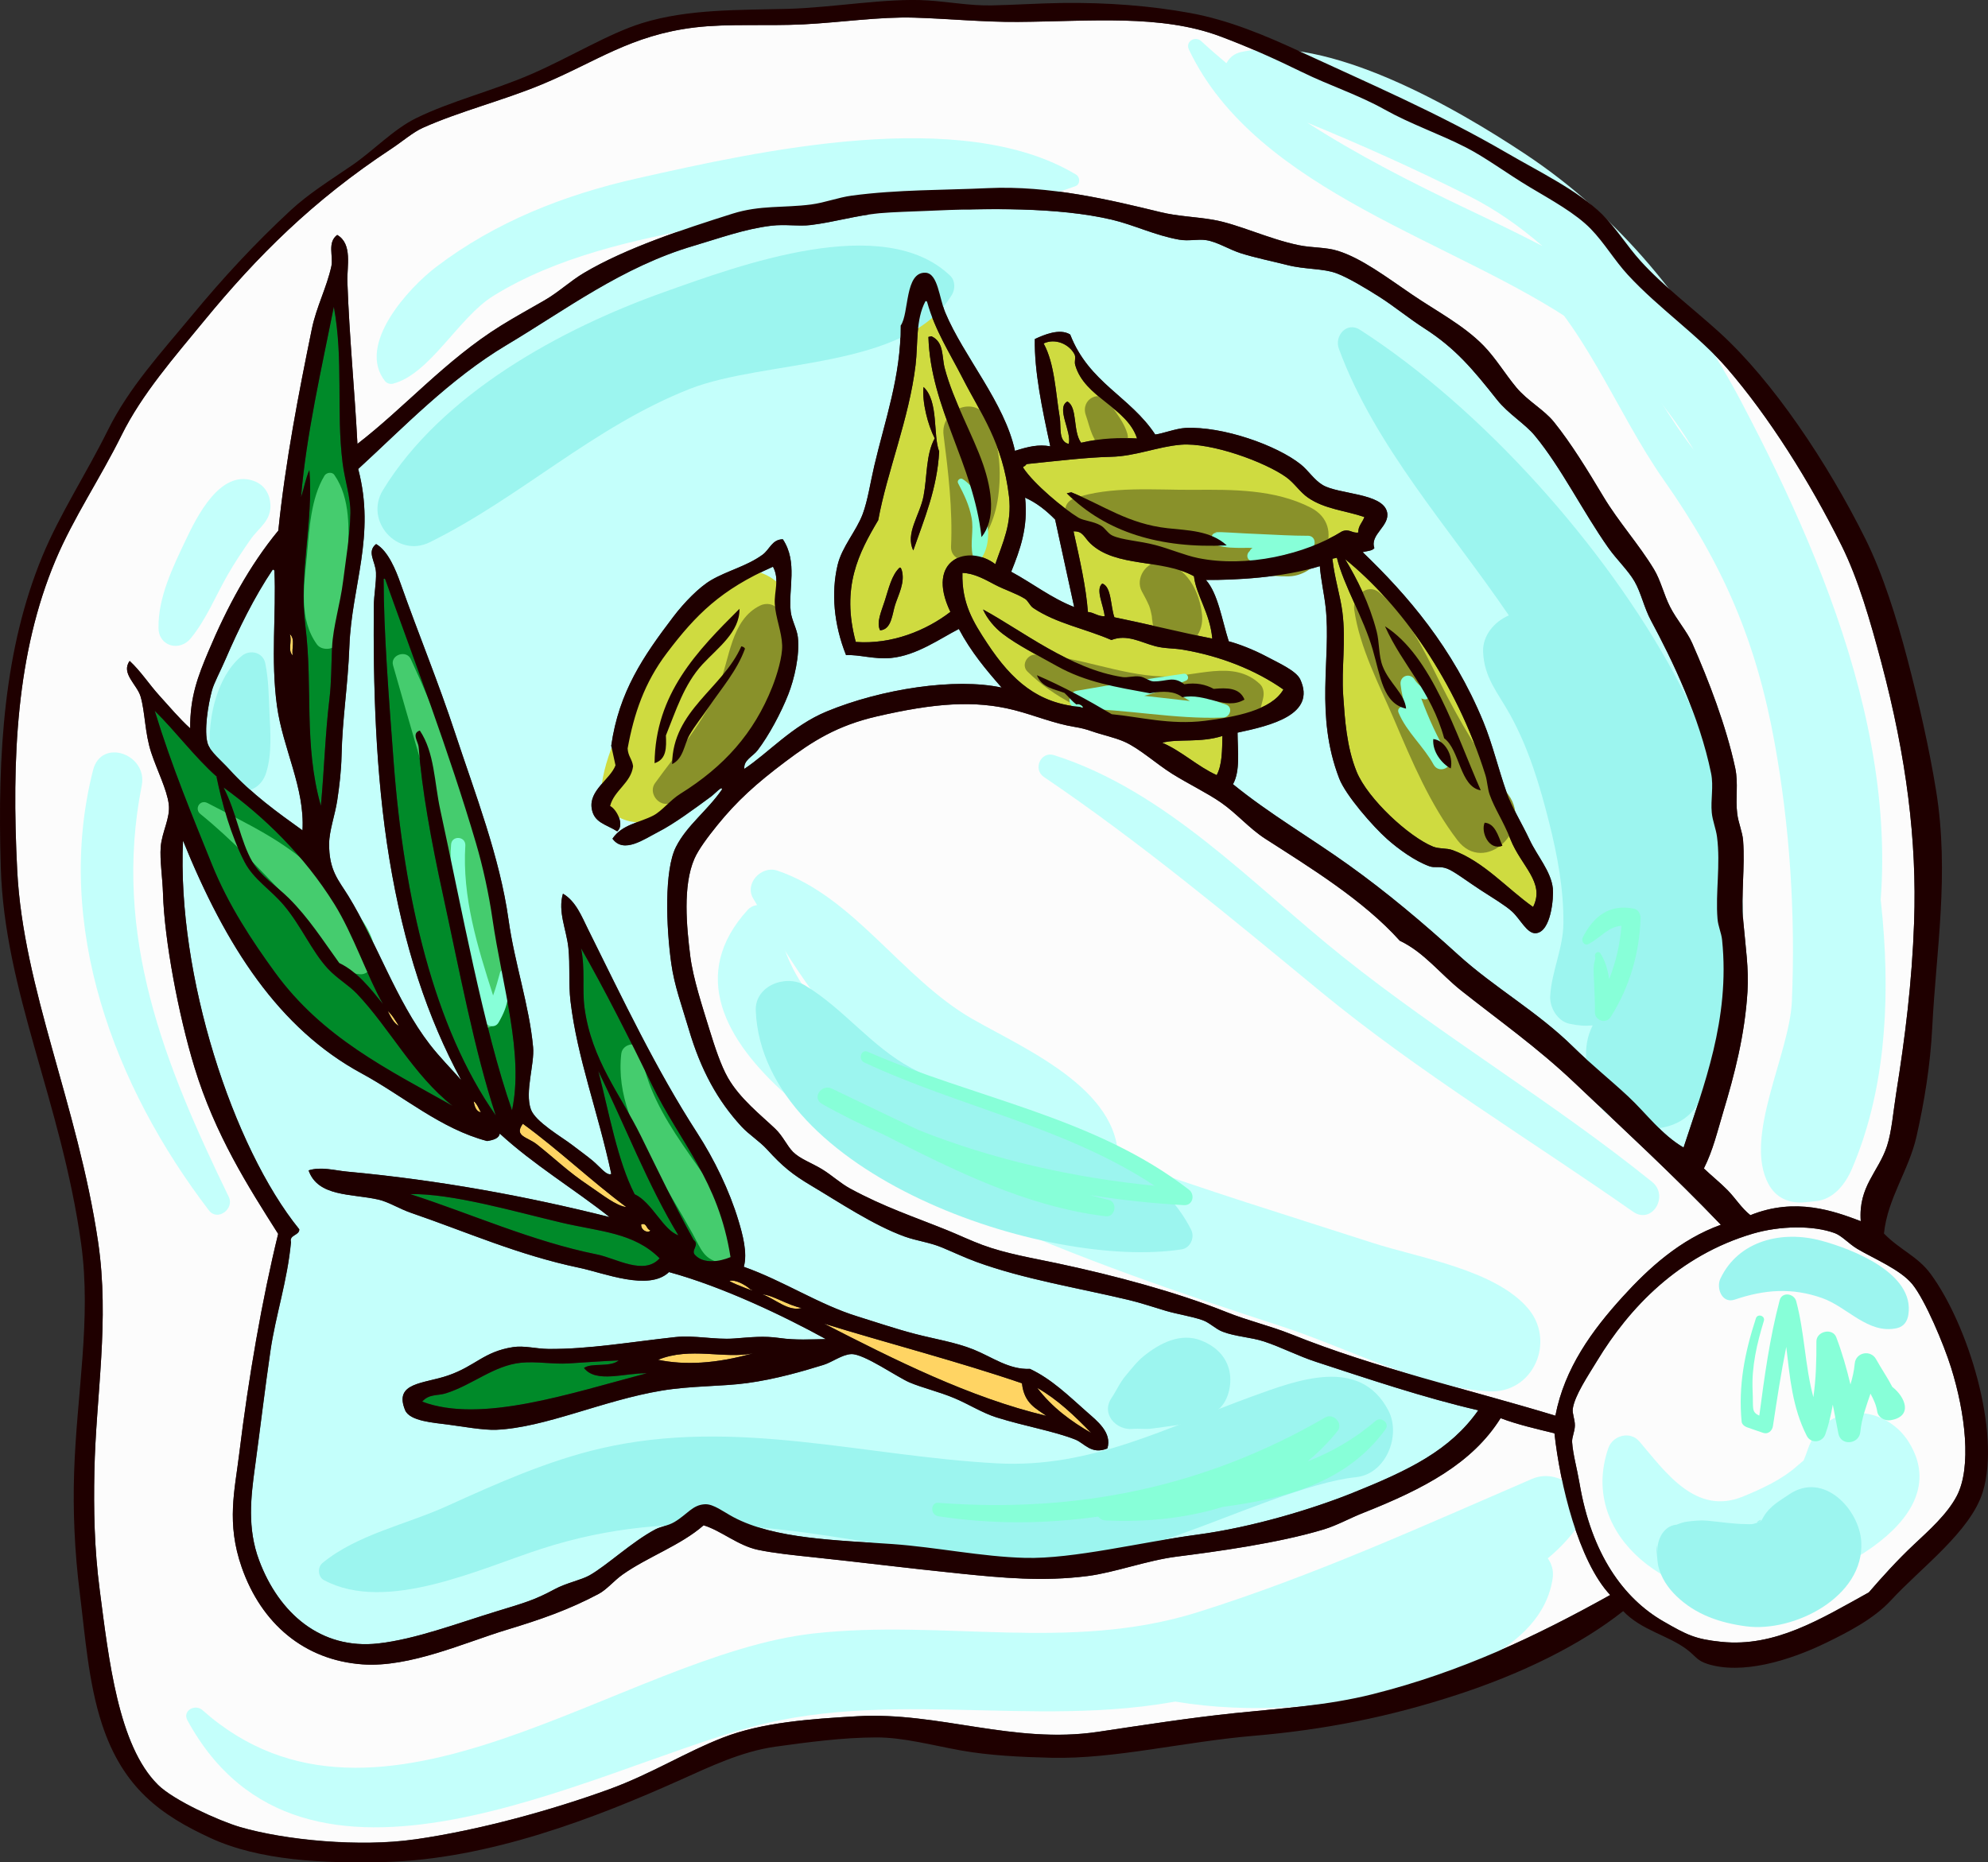 <svg id="_Слой_2" xmlns="http://www.w3.org/2000/svg" width="1080" height="1011.94" viewBox="0 0 1080 1011.94"><rect x="0" y="0" width="1080" height="1011.94" fill="#333333" stroke="none"/><g id="Indian_cuisine04_63930909"><g id="Indian_cuisine04_63930909-2"><path d="M228.08 396.96c8.04 12.04 7.8 27.92 11.1 43.08 11.68 53.65 23.48 118.85 38.98 163.25 6.53-30.51-5.32-67.48-10.65-104.15-1.94-13.39-5.11-28.03-8.92-40.99-14.71-49.98-33.69-99.59-49.17-143-.16-.49-.34-.94-1-.64.01 28.57 2.78 64.22 5.48 100.12 5.54 73.17 21.8 143.61 55.43 191.44-11.62-35.22-19.74-78.8-28.7-119.97-6.47-29.68-11.42-56.96-13.22-80.42-.19-2.47-3.98-7.31.68-8.72z" fill="#008a29"/><path d="M222.82 648.83c32.51 10.47 66.59 25.81 101.59 32.82 10.26 2.07 25.47 11.57 33.94 2.07-14-14.04-32.52-14.5-53.15-19.34-25.41-5.99-59.51-15.97-82.38-15.55z" fill="#008a29"/><path d="M210.6 549.31c1.68 3.23 3.23 6.65 6.06 8.12-1.89-2.92-3.63-6.07-6.06-8.12z" fill="#ffd463"/><path d="M84.07 386.24c9.4 30.76 20.6 57.48 31.04 83.38 8.95 22.21 21.75 41.49 34.23 58.67 25.87 35.57 61.31 52.77 96.53 72.58-21.4-16.92-33.88-41.8-51.89-60.84-4.62-4.87-10.74-8.2-15.87-13.72-8.6-9.25-14.42-23.14-23.79-34.31-7.33-8.72-16.5-14.09-21.46-23.67-7.4-14.27-12.16-31.38-15.28-46.48-11.95-10.64-21.99-24.29-33.51-35.62z" fill="#008a29"/><path d="M180.41 351.51c.51-11.04 4.44-23.36 5.97-35.66 1.5-11.9 3.74-24.98 3.98-36.91.18-8.86-3.06-17.83-4.25-27.43-3.49-27.92.57-55.93-4.75-84.84-6.67 33.56-15.04 69.79-17.82 103.5 1.62-4.86 2.47-10.16 4.52-14.73 2.32 28.21-5.84 55.33-2.17 84.63 4.18 33.55-1.03 64.31 8.41 97.79 1.83-19.55 2.38-39.28 4.62-57.69 1.18-9.72.98-18 1.48-28.66z" fill="#008a29"/><path d="M157.41 344.5c1.45 4.01-1.36 8.97 1.67 11.66-.89-3.66 1.6-8.83-1.67-11.66z" fill="#ffd463"/><path d="M407.52 700.48c-2.67-2.46-8.6-5.58-11.26-4.4 2.67 1.72 16.96 7.05 11.26 4.4z" fill="#ffd463"/><path d="M315.66 515.26c2.33 11.49.51 21.99 1.86 32.23 3.81 28.55 19.57 47.26 30.64 69.75 9.78 19.82 18.98 39.01 28.61 56.44 3.62 2.86-1.94 5.78.97 8.38 4.56 4.79 13.12 3.51 19.1 1-6.5-41.75-27.37-62.15-42.73-93.73-11.63-23.94-25.98-52.38-38.45-74.07z" fill="#008a29"/><path d="M149.09 310.24c-.16-.48-.31-.94-1-.64-9.97 14.84-18.5 32.22-25.51 48.49-2.76 6.44-6.34 13.03-7.43 17.08-2.11 7.74-4.42 22.09-2.31 28.84 1.36 4.38 7.71 9.51 11.58 13.8 12.54 13.82 26.56 23.79 39.92 33.38 1.34-23.08-10.66-44.47-13.83-67.41-3.54-25.63-.36-50.59-1.41-73.55z" fill="#c4fffb"/><path d="M368.52 671.19c-16.36-26.87-28.95-59.58-43.48-89.26 5.95 23.28 10.45 48.85 19.73 66.97 9.44 4.33 15.58 19.65 23.76 22.3z" fill="#008a29"/><path d="M540.7 306.54c4-11.62 9.16-22.1 7.44-36.81-3.39-29.11-15.31-44.88-25.12-64.1-7.08-13.86-15.06-26.12-19.3-41.31-.16-.48-.33-.94-.99-.63-5.38 10.2-3.93 22.78-5.35 34.65-3.47 29.09-15.47 57.96-20.28 84.28-10.6 17.87-20.24 36.36-12.2 66.18 19.56 1.48 38.39-6.28 51.4-16.33-13.86-28.84 9.88-37.04 24.4-25.93zm-54.42 22.15c-1.61 5.02-1.89 13.37-8.15 13.81-2.18-4.19.69-10.3 2.52-16.01 2.2-6.83 3.74-14.04 8.08-18.07.81-.16.86.86 1.18 1.45 1.84 6.6-1.76 13.03-3.63 18.81zm9.88-29.61c-4.53-9.14 3.6-19.19 5.57-29.56 2.05-10.68 1.18-22.39 6.05-31.35-3.73-7.26-6.94-19.75-6.07-27.88 8.34 7.68 5.06 26.19 8.5 35.07-1.13 20.33-8.07 36.49-14.06 53.72zm8.22-116c.55-.12 1.09-.23 1.64-.36 6.97 3.25 5.53 10.97 7.2 17.32 4.78 18.13 15.47 36.62 20.8 52.15 5.07 14.75 6.88 30.1-.81 39.67-4.48-40.14-27.67-69.94-28.84-108.78z" fill="#cfdb40"/><path d="M121.47 427.89c7.22 14.22 9.07 28.99 15.66 40.39 4.71 8.13 12.85 12.85 19.77 19.74 10.84 10.79 18.36 22.7 27.41 35.24 9.7 4.65 16.68 13.56 23.75 22.3-8.5-14.87-16.15-37.84-26.43-54.34-16.52-26.52-38.26-47.52-60.16-63.33z" fill="#008a29"/><path d="M996.82 670.06c-11.79-4.4-30.04-4.03-44.59.27-40.3 11.91-67.1 40.25-84.57 69.07-4.97 8.21-12.17 18.8-13.22 26.07-.38 2.64 1.22 5.8 1.14 9.19-.08 3.34-1.66 6.23-1.5 8.92.4 6.42 2.66 14.39 4.01 22.3 6.5 38.52 23.87 62.61 45.56 75.11 12.69 7.31 17.26 9.7 31.62 11.14 28.98 2.92 53.44-12.14 80-26.88 7.34-8.5 15.62-17.65 24.43-25.93 8.22-7.72 18.26-16.63 23.41-26.57 8.03-15.5 4.67-44.77-3.17-69.7-4-12.76-14.07-36.67-21-45.23-6.49-8-21.03-13.94-29.95-19.25-4.45-2.64-8.33-7.08-12.16-8.51z" fill="#fcfcfc"/><path d="M138.45 797.71c-2.12 15.74-4.19 32.7 2.34 50.15 10.71 28.65 33.47 48.67 64.78 45.15 20.16-2.27 42.51-10.78 64.06-17.39 14.98-4.59 20.66-6.08 31.71-12.07 6.44-3.47 14.3-4.92 18.97-7.55 9.54-5.41 23.04-18.24 35.78-24.98 2.92-1.53 6.82-1.9 10.31-3.96 7.11-4.2 9.88-9.44 16.78-9.67 4.55-.13 9.92 4.13 15.26 6.99 22.4 11.94 56.1 12.49 86.48 14.65 24.02 1.71 48.24 6.89 72.05 7.51 26.08.67 63.39-8.61 93.44-12.63 30.47-4.07 63.3-14.21 84.34-22.66 30.95-12.44 53.08-23.21 68.36-44.93-29.39-6.76-60.45-17.27-88.16-26.32-9.73-3.17-18.7-7.91-28.15-11.04-7.27-2.4-15.53-2.62-22.65-5.37-3.82-1.47-6.94-4.86-10.8-6.24-6.1-2.13-13.5-3.17-19.99-5.08-6.83-2.01-13.43-4.3-20.18-5.9-27.89-6.64-56.81-11.25-82.63-20.65-6.49-2.37-12.65-5.32-18.9-7.91-6.74-2.79-13.48-3.5-20.18-5.9-16.87-6.09-35.79-18.78-50.67-27.62-10.37-6.17-15.73-10.55-24.01-19.66-4.19-4.58-9.91-8.13-13.89-12.44-12.92-14-22.11-30.55-28.71-53-3.82-12.97-7.76-23.33-9.5-35.71-2.77-19.84-3.88-50.5 2.54-63.24 5.97-11.8 16.89-19.5 24.99-31.2.37-2.49-3.76 2.23-6.03 3.88-9.26 6.81-20.03 14.77-28.47 19.08-7.7 3.93-18.9 12.14-24.96 3.72 5.35-7.83 14.36-8.51 22.17-12.54 4.72-2.44 9.23-8.43 14.62-11.77 23.84-14.84 40.07-32.95 50.03-58.12 2.64-6.7 5.58-16.54 5.37-22.64-.22-7.28-3.49-14.76-3.99-22.3-.46-6.92 2.73-13.42-1.01-20.4-28.25 12.47-41.8 26-57.62 46.9-12.26 16.18-17.9 33.09-21.33 51.87.26 4.35 2.45 5.7 2.97 9.66-1.13 9.14-10.35 13.1-12.48 21.6 3.38 1.61 8.03 10.15 3.86 13.76-6.33-3.98-12.63-4.64-13.87-12.43-1.57-9.91 10.13-15.86 12.93-23.43-.77-3.56-1.55-7.13-2.32-10.66 4.17-29.33 17.51-48.71 33.7-70.03 6-7.9 13.98-16.08 20.57-19.94 8.89-5.19 19.33-7.56 27.9-13.79 3.94-2.86 5.14-8.35 11.05-8.42 8.27 12.45 2.84 26.96 4.29 39.41.54 4.58 3.36 9.3 3.87 13.78 1.09 9.84-1.95 22.86-5.24 31.18-3.95 10.04-10.59 22.38-16.61 30.25-2.62 3.44-7.76 5.33-7.22 10.14 13.1-8.67 26.03-23.45 44.73-31.19 29.68-12.28 69.86-18.44 95.07-12.97-8.41-9.59-16.67-19.41-23.26-31.87-10.22 5.22-22.88 14.42-36.91 15.77-8.99.86-17.42-1.95-24.38-1.56-6.67-16.68-8.11-33.94-4.62-48.8 2.37-10.08 10.18-18.5 13.68-27.88 2.74-7.35 4.14-17.06 6.3-26.26 5.72-24.46 14.45-48.57 14.33-76.11 4.68-6.45 2.07-29.25 13.5-28.7 6.76.34 7.35 13.56 10.74 21.69 9.91 23.71 32.27 48.98 37.83 75.07 7.41-2.35 12.79-3.61 19.19-2.46-4.45-20.5-8.73-40.88-8.39-58.28 4.76-2.22 13.48-6.04 19.21-2.46 10.17 26.25 32.51 33.57 46.2 54.34 4.05-.5 11.39-3.32 16.37-3.57 20.27-1.01 49.66 9.38 62.72 19.82 4.08 3.27 7.22 8.4 11.87 11.18 8.7 5.16 32.62 4.3 34.98 14.7 1.72 7.56-9.53 12.17-6.9 19.53-.93 1.53-4.03 1.63-6.37 2.24 24.15 23.18 48.9 51.7 65.58 92.2 4.97 12.1 8.08 25.44 12.67 38.45 2.78 7.91 8.12 16.45 12.45 25.63 4.2 8.95 11.63 17.13 12.63 26.44.5 4.74-.87 23.8-9.31 24.34-4.72.3-8.33-7.65-12.86-11.79-3.6-3.29-10.57-7.46-17.16-11.72-6.77-4.4-14.3-10.15-17.97-11.54-4.17-1.63-6.69-.24-9.73-1.32-7.96-2.87-16.95-9.41-22.96-14.76-7.62-6.74-22.54-23.78-26.07-32.97-13.36-34.83-4.29-65.15-7.34-92.84-.82-7.57-2.57-14.74-3.18-22.51-19.91 6.26-46.14 7.64-61.9 7.49 6.56 7.33 8.68 21.61 12.41 33.35 5.23 1.39 13.16 4.35 20.71 8.37 6.34 3.38 15.97 7.62 18.15 12.37 8.75 19.08-15.86 25.02-34.08 28.89.07 9.92 1.56 20.75-2.47 28.02 19.87 16.2 42.05 29.01 62.78 43.87 20.84 14.92 40.24 31.26 59.57 48.84 19.7 17.9 42.98 30.82 62.41 49.95 9.57 9.43 20.18 17.9 29.91 26.98 9.97 9.29 17.99 20.68 30.11 27.79 10.85-33.27 25.37-69.65 20.95-112.75-.39-3.86-2.18-7.49-2.49-11.48-1.17-14.28 1.71-29.31-.27-44.59-.55-4.28-2.44-8.76-2.85-13.11-.68-7.01 1.09-14.26-.37-21.38-6.3-30.94-21.23-61.82-32.68-83.07-3.75-6.95-5.39-15.13-8.92-21.23-3.53-6.11-9.84-12-14.3-18.36-13.88-19.71-25.59-43.61-39.87-60.85-5.43-6.58-14.4-11.78-20.58-19.56-13.08-16.52-22.57-27.9-39.32-38.67-8.45-5.41-16.52-12.06-24.31-17.03-7.27-4.62-17.01-10.52-23.42-12.92-7.33-2.77-17.08-2.04-26.76-4.5-8.44-2.14-17.82-4.02-25.45-6.47-6.37-2.05-12.86-6.22-18.72-7.08-4.54-.69-9.51.65-14.65-.26-13.14-2.32-24.66-8.07-36.71-10.89-29.33-6.87-67.95-6.21-100.64-4.71-8.35.38-17.18.54-25.49 1.25-11.98 1.05-24.33 4.78-37.26 6.39-6.53.81-13.92-.53-21.38.37-14.61 1.75-28.43 6.85-42.27 10.92-38.8 11.41-69.59 34.8-101.62 53.9-30.95 18.47-55.88 44.66-80.64 67.37 9.57 36.34-3.53 63.35-4.79 96.34-.82 21.83-3.81 39.07-4.25 59.34-.19 8.5-1.17 16.62-2.37 24.54-1.19 7.79-4.32 16.34-4.38 23.28-.14 14.76 5.24 20.02 10.51 28.62 15.15 24.7 25.98 57.01 44.17 80.55 5.46 7.05 11.6 13.19 17.12 19.44-18.31-33.79-31.28-72.92-39.08-120.3-7.63-46.37-8.8-96.12-8.43-137.26.04-6.16 1.38-12.55 1.18-18.29-.23-5.96-5.22-11.25.06-15.46 6.51 3.66 10.8 14.37 13.19 21.16 10.07 28.44 20.55 53.61 29.86 81.94 10.64 32.28 24.18 67.06 28.89 101.05 3.23 23.49 11.3 46.64 13.34 69.22.85 9.29-4.6 24.23-1.22 33.76 2.38 6.76 16.64 14.95 22.22 19.21 3.97 3.04 8.04 5.97 11.32 8.69 3.92 3.24 7.69 8.45 10.17 7.22-7.45-34.66-18.47-62.76-22.17-93.92-1.11-9.39-.15-19.39-1.14-28.95-1.06-10-5.85-19.58-2.96-29.4 7.01 4.04 10.24 12.47 13.65 19.35 19.25 38.72 36.85 75.95 59.33 110.74 9.17 14.2 17.46 31.19 22.36 47.5 2.2 7.31 5.07 17.64 2.9 25.14 21.54 7.62 40.82 20.49 61.69 26.94 10.15 3.13 20.29 6.63 31.26 9.5 10.36 2.73 22 4.52 31.9 8.52 10.15 4.09 19.15 11.01 30.63 10.51 11.82 5.58 20.92 14.57 30.85 23.34 5.55 4.9 13.86 11.21 11.19 19.89-8.68 3.57-12.51-2.89-17.36-4.81-11.54-4.6-27.37-7.2-42.99-12.11-7.55-2.38-15.27-7.3-22.9-10.47-8.38-3.49-17.3-5.57-24.17-8.47-6.73-2.85-24.86-15.68-31.7-15.41-4.87.17-10.43 4.41-15.04 5.84-11.17 3.46-26.12 7.83-41.63 9.92-13.94 1.88-30.18 1.4-46.35 4.08-32.07 5.33-63.12 20.1-89.83 21.28-6.95.3-18.56-1.82-26.37-2.84-7.4-.99-20.7-1.79-23.17-7.85-6.21-15.16 10.07-14.21 23.38-18.82 14.95-5.18 19.33-12.95 35.27-15.4 6.05-.94 12.42.91 19.11.99 21.64.24 45.3-3.86 69.01-6.44 10.47-1.13 21.33 1.54 31.93.77 9.43-.68 15.85-1.54 24.86-.25 8.48 1.22 17.05.71 25.02.57-22.72-12.52-56.24-28.53-85.21-36.42-10.92 10.54-35.37.48-48.59-2.29-33.28-6.97-61-19.39-91.51-29.88-6.6-2.27-12.29-6.01-17.9-7.25-14.54-3.26-32.75-1.39-37.8-15.83 6.69-2.16 14.09.01 20.75.65 50.46 4.65 97.56 13.38 142.77 24.72-19.64-15.54-41.06-28.29-59.68-45.39-.37 2.57-3.33 3.5-6.85 4.07-25.28-6.64-45.51-24.46-68.09-36.7-45.1-24.4-73.84-69.1-97.12-126.54-3.4 73.04 27.04 166.7 63.17 211.21.18 3.4-5.65 2.96-4.5 6.98-2 21.34-8.34 39.64-11.17 59.11-3.09 21.32-5.49 41.67-8.47 63.67zM404.72 352.47c-4.27 11.88-12.78 21.58-19.7 31.76-3.41 5.03-7.41 9.91-10.44 15.16-2.97 5.19-3.23 12.76-9.44 15.8.23-29.24 27.5-41.1 37.59-64.01.81.23 1.62.41 1.99 1.29zm-3-21.67c.24 12.61-11.82 21.23-20.06 30.13-10.05 10.84-14.52 25.37-19.91 38.69.28 6.52.42 12.96-6.16 15.07.38-37.59 23.03-60.88 46.13-83.89z" fill="#c4fffb"/><path d="M353.32 668.49c-2.17-.29-1.89-4.38-4.99-3.21-.29 3.45 4.19 5.1 4.99 3.21z" fill="#ffd463"/><path d="M583.55 329.85c-3.45-15.84-6.9-31.7-10.35-47.54-4.83-4.92-10.11-9.14-16.32-11.9 1.75 16.15-2.74 28.34-7.55 40.27 11.53 6.22 21.83 14.35 34.22 19.18z" fill="#c4fffb"/><path d="M881.55 704.6c14.05-15.46 31.14-31.12 53.32-39.09-25.66-26.82-52.98-51.97-79.48-77.14-20.4-19.34-40.69-33.56-61.59-50.12-11.35-9-20.1-20.79-33.37-27.09-19.77-22.01-48.46-39.58-73.02-55.37-8.72-5.61-15.68-13.87-24.03-19.65-7.6-5.29-17.81-10.18-26.61-15.68-8.76-5.5-17.95-13.95-26.13-17.5-5.48-2.36-11.95-3.65-17.54-5.62-3.13-1.11-5.96-1.81-9.08-2.31-11.33-1.82-21.9-6.33-32.91-9.15-21.73-5.56-43.6-3.8-74.83 3.41-21.53 4.99-34.84 13.42-49.61 24.55-15.91 11.97-26.36 21.39-37.1 34.68-5.06 6.27-10.15 13.05-12.36 18.15-6.38 14.66-4.23 36.87-2.23 52.86 1.53 12.09 6.51 27.18 10.39 39.82 2.93 9.55 6.31 19.69 9.99 26.15 6.6 11.58 17.99 20.39 25.82 27.88 4.13 3.92 6.31 9.19 9.59 12.51 3.79 3.82 9.92 5.88 15.79 9.43 5.25 3.18 9.91 7.59 15.16 10.45 18.65 10.15 34.64 15.34 53.05 22.79 6.16 2.5 12.36 5.48 18.9 7.91 12.91 4.78 26.86 7.04 40.82 10.01 31.48 6.7 64.96 15.71 91.62 26.41 11.96 4.82 23.96 7.52 35.26 12.08 45.91 18.5 95.77 29.77 143.6 44.29 4.96-25.82 19.96-46.38 36.58-64.64z" fill="#fcfcfc"/><path d="M225.33 999.46c35.81-5.13 75.29-16.23 105.67-27.28 22.96-8.37 41.49-20.19 61.74-28.04 21.31-8.28 47.34-10.15 73.04-11.62 44.11-2.52 84.71 15.3 130.65 8.49 25.23-3.77 49.86-7.62 74.21-10.16 25.58-2.66 50-4.05 75.03-10.32 48.16-12.1 88.87-31.48 129.1-53.89-17.24-18.33-27.34-60.56-30.29-87.86-9.96-2.43-20.02-4.71-29.26-8.22-15.39 24.56-41.59 38.38-74.66 51.47-7.06 2.77-14.11 6.74-21.24 8.92-24.96 7.59-59.38 12.22-80.07 14.84-16.09 2.05-33.68 8.65-48.36 10.54-24.29 3.14-46.64.97-68.98-1.3-29.28-2.98-54.36-6.2-80.96-8.99-9.76-1.02-20.62-2.14-29.2-3.95-10.84-2.28-20.13-10.51-29.51-13.32-12.29 10.83-30.41 17.15-43.98 26.75-4.8 3.39-8.53 8.14-13.15 10.59-16.21 8.57-31.06 13.75-49.87 19.45-22.54 6.82-52.63 20.63-78.34 18.77-31.6-2.29-54.88-22.13-65.57-52.7-8.45-24.14-3.77-41.95-1.39-61.54 5.09-41.74 12.48-84.17 21.18-119.67-16.28-25.68-34.31-53.9-45.48-90.56-8.72-28.57-16.33-69.3-17.07-94.17-.27-8.79-1.81-18.49-1.25-25.5.66-8.32 5.32-15.69 4.37-23.26-1.01-7.98-6.32-18.3-9.52-27.99-3.51-10.62-3.3-22.04-5.79-30.51-1.93-6.52-10.83-12.62-5.93-19.31 6.08 5.6 10.55 12.68 16.12 18.81 5.57 6.14 10.81 12.4 16.76 17.82-.16-17.24 4.33-28.55 9.82-41.64 10.13-24.09 22.32-46.76 38.05-65.82 3.91-37.88 11.07-74.63 18.22-109.57 2.45-11.97 8.05-22.39 10.61-34.08 1.18-5.38-2.37-12.86 3.16-17.01 8.47 4.87 5.25 17.19 5.53 25.41 1.03 29.78 4.02 59.89 5.46 88.13 25.61-19.73 48-45.59 77.9-64.2 7.47-4.65 15.64-9.14 23.63-13.74 7.75-4.44 14.02-10.5 21.63-15.01 22.84-13.53 53.86-23.7 80.59-32.15 15.04-4.76 27.96-3.08 42.7-5 7.59-1 14.76-3.83 22.13-4.82 24.92-3.33 50.33-2.93 73.81-4.06 33.59-1.59 67.21 6.57 93.87 13.05 9.47 2.3 18.15 2.42 28.39 4.12 13.68 2.3 30.23 10.46 46.8 13.86 7.34 1.5 14.67.99 21.28 3.1 12.77 4.05 25.76 13.85 40.38 23.83 12.94 8.82 27.8 16.51 38.67 27.64 6.57 6.74 11.59 15.24 17.82 22.74 6.13 7.34 14.97 12 20.41 18.73 9.36 11.63 18.21 26.09 26.85 40.52 8.14 13.64 19.38 26.07 27.5 39.53 3.71 6.14 5.33 13.72 8.74 20.41 3.59 7.06 9.21 13.34 12.03 19.73 8.91 20.22 18.4 44.77 23.38 67.9 1.79 8.44.03 16.36 1.07 24.67.63 5.24 2.83 9.84 3.21 14.76 1.08 14.61-1.22 29.18.09 43.76 1.26 14.2 3.04 25.76 2.29 38.15-1.47 23.87-7.11 45.28-13.2 65.54-3.06 10.15-5.53 20.8-10.5 30.64 4.12 3.95 8.84 7.69 12.87 11.79 4.41 4.52 7.53 9.76 12.4 13.6 24.59-9.92 45.51-2.2 59.96 3.26-1.38-19.01 9.64-26.67 14.28-40.89 2.54-7.76 3.37-18.6 4.95-28.56 4.81-30.05 8.62-60.19 9.76-93.13 1.53-43.89-4.02-89.12-17.87-141.24-5.94-22.35-12.48-45.04-21.48-63.17-17.47-35.13-39.59-70.17-62.19-96.35-15.61-18.06-36.94-32.39-54.02-50.92-7.15-7.76-12.72-17.32-20.01-24.83-8.25-8.55-21.56-15.8-33.3-22.82-12.22-7.3-23.91-16.1-34.76-21.62-14.35-7.32-29.75-12.53-43.97-20.49-14.49-8.11-29.88-13.01-44.77-20.29-15.07-7.39-29.32-13.77-44.6-19.48-32.29-12.09-70.31-8.13-109.9-7.85-18.86.14-37.9-1.78-56.33-2.32-19.01-.56-39.84 2.62-60.17 3.65-20.06 1-40.75-.5-58.88 1.66-34.96 4.15-54.04 18.88-83.41 31.04-21.11 8.75-44.45 14.54-64.44 23.49-5.48 2.45-11.22 7.5-17.26 11.48-42.52 28.03-72.89 58.45-101.59 93.39-16.21 19.75-33.8 39.8-44.86 62.15-11.63 23.52-26.15 44.85-35.87 67.92-21.26 50.41-23.92 107.82-20.84 168.54 3.27 64.5 32.88 127.35 43.91 201.67 6.42 43.26-1.15 83.5-1.98 124.93-.41 20.55-.1 41.55 2.92 64.63 4.87 37.37 10.05 84.36 31.58 105.61 8.68 8.57 33.25 19.62 44.49 22.94 24.56 7.22 65.35 11.06 95.07 6.75z" fill="#fcfcfc"/><path d="M556.58 253.28c-.49.16-.95.34-.63 1.01 5.77 8.7 21.69 21.98 29.91 26.97 2.89 1.75 7.91 1.86 12.08 4.23 2.47 1.4 3.86 4.32 6.34 5.48 5.37 2.51 14.49 2.84 23.46 5.19 7.61 2 15.92 5.56 23.01 7.02 26.38 5.45 58.32-1.95 78.4-14.51 4.03-1.5 5.35 1.2 8.74.67-.14-3.61 2.36-5.51 3.31-8.43-10.35-3.53-21.52-4.23-30.62-10.52-4.4-3.02-7.38-7.93-11.87-11.14-11.56-8.27-40.63-18.93-57.09-17.63-12.53.99-24.82 6.3-38.06 6.57-13.27.29-29.44 2.25-45.52 3.91-.81.18-.83.87-1.45 1.17zM582 267.49c17.83 7.31 30.99 17.17 52.34 19.52 10.68 1.19 23.24 1.21 32.08 9.31-36.14 1.76-65.5-7.06-86.88-28.29.81-.18 1.64-.36 2.46-.55z" fill="#cfdb40"/><path d="M660.98 421.17c3.05-5.8 2.93-13.63 3.1-21.27-12.12 3.86-23.93 1.39-32.69 3.68 10.68 4.59 19.03 12.82 29.59 17.6z" fill="#cfdb40"/><path d="M605.38 335.41c17.87 3.64 35.24 8.03 53.18 11.59-1.22-14-8.75-23.46-9.95-33.89-17.26-9.57-42.32-4.53-56.26-17.81-3.41-3.25-4.01-6.84-9.17-6.58 3.35 15.07 6.82 30.24 7.81 43.8 3.37.25 5.44 2.51 9.1 2.31-.58-6.01-5.18-14.6-1.3-17.76 5.02 1.7 4.44 12.13 6.57 18.34z" fill="#cfdb40"/><path d="M583.69 192.42c-2.95-5.52-10.49-8.8-16.73-5.8 6 10.92 6.5 26.74 8.75 40.17.85 5.06-.87 13.14 4.86 14.4 1.91-6.29-7.1-19.6-.71-23.02 5.66 3.1 2.83 16.03 7.45 22.41 11.34-2.64 21.08-2.81 30.41-2.33-5.49-16.98-28.6-22.18-33.6-39.92-.57-2.07.53-4.16-.42-5.91z" fill="#cfdb40"/><path d="M697.21 374.65c-15.11-10.61-34.3-18.2-54.5-21.61-5.14-.88-10-.57-15.03-1.9-7.95-2.08-15.38-6.74-23.9-3.38-14.71-6.34-29.78-8.94-42.43-17.37-1.93-1.29-2.75-3.92-4.52-5.02-4.73-2.93-11.01-4.87-16.25-7.62-5.49-2.9-11.45-6.3-17.73-6.45-.41 16.5 5.77 26.58 13.5 38.28 13.59 20.61 27.69 32.6 50.44 34.53 3.37 1.6.27-2.29-1.99-1.29-2.41-1.75-4.33-4.25-6.52-6.3-5.68-2.19-12.3-2.81-14.99-9.63 14.2 6.09 27.59 13.41 40.69 21.2 14.62 1.33 31.62 5.96 50.58 3.59 16.33-2.07 36.16-5.68 42.66-17.03zm-54.89 4.22c-4.17-3.37-10.4-3.54-17.64-2.18-18.14-3.37-34.45-5.82-50.46-14.76-9.9-5.53-21.6-11.44-29.59-17.6-4.26-3.29-8.4-8.15-10.59-13.15 21.02 11.36 47.48 32.47 75.84 36.73 2.63.41 6-.79 9.37-.32 2.62.35 5.25 2.65 7.45 2.66 7.46.09 10.5-3.12 16.65 1.53 6.53-1.03 11.65.16 16.01 2.53 7.24-.67 14.05-.66 16.7 5.79-10.38 6.21-21.07-3.89-33.75-1.23z" fill="#cfdb40"/><path d="M729.7 377.88c.89 12.87 1.8 27.83 7.27 41.35 6.07 14.9 28.57 35.52 41.52 40.77 3.38 1.35 7.27.68 10.73 1.94 17.03 6.26 29.36 20.79 43.64 30.87 6.69-13.39-6.47-22.05-12.32-36.83-3.99-10.09-8.5-16.37-11.26-24.17-1.18-3.29-1.28-7.31-2.32-10.66-15.96-50.97-45.92-92.8-76.23-117.36 6.5 10.79 13.15 23.94 17.12 39.2 1.61 6.16 1 13.19 3.29 19.03 3.64 9.3 11.89 14.71 12.73 23-12.57-2.78-13.85-17.34-18.15-32.11-5.08-17.54-15.59-34.3-19.45-49.87-.8.18-1.64.36-2.44.54 1.12 10.38 4.31 20.18 5.42 28.89 2.08 16.25-.6 30.38.45 45.4zm58.44 39.66c-4.64-2.44-10.1-8.97-9.49-15.98 6.44.7 11.03 9.25 9.49 15.98zm18.43 29.47c5.6.44 7.3 6.94 9.61 12.51-7.33 2.86-11.8-7.51-9.61-12.51zm-54.14-106.72c25.53 16.23 38.34 58.14 52.04 89.14-11.44-1.94-11.29-21.93-19.89-28.3-7.15-25.84-22.36-39.1-32.15-60.84z" fill="#cfdb40"/><path d="M319.67 644.05c7.59 5.11 15.05 11.2 20.61 11.85-19.25-14.32-36.86-31.2-56.23-45.29-5 6.83 2.47 7.13 7.61 11.21 10.88 8.65 16.62 14.59 28.02 22.24z" fill="#ffd463"/><path d="M308.97 740.84c-8.71.55-17.57-1.22-25.84-.38-14.94 1.52-26.4 12.09-41.02 16.66-4.39 1.37-9.03.21-12.77 4.49 31.81 12.03 80.1-4.41 122.01-15.4-11.82-.24-27.55 5.58-34.1-2.88 4.2-3.01 14.06-.14 18.86-4.1-9.38.38-18.04 1.04-27.14 1.62z" fill="#008a29"/><path d="M357.48 738.86c14.5 3.02 31.51 2.17 51.62-3.52-15.58 3.23-34.07-3.66-51.62 3.52z" fill="#ffd463"/><path d="M414.15 703.33c6.79 2.26 14.07 9.54 21.36 7.38-7.35-1.38-15.69-7.05-21.36-7.38z" fill="#ffd463"/><path d="M555.19 751.63c-34.68-11.87-74.2-22.09-107.52-32.41 38.01 19.48 79.03 40.16 120.81 50.11-5.64-4.03-12.11-6.73-13.29-17.71z" fill="#ffd463"/><path d="M592.84 778.64c-9.05-9.34-18.34-18.27-29.38-24.52 8.14 10.71 18.39 18.19 29.38 24.52z" fill="#ffd463"/><path d="M261.23 604.39c-1.22-2.12-2.11-4.75-3.89-6.01.48 3.27 1.55 5.61 3.89 6.01z" fill="#ffd463"/><path d="M1036.98 783.61c-13.37-21.5-46.23-22.22-54.99 4.27-.58 1.79-1.45 3.96-2.17 5.72-.91.84-1.95 1.54-3.38 2.83-8.39 7.52-19.28 12.52-29.6 16.75-25.54 10.45-41.96-13.17-56.22-29.94-5-5.91-14.51-3.3-16.88 3.63-16.84 49 36.94 85.57 80.4 79.79 30.96-4.11 110.68-38.32 82.84-83.05z" fill="#c4fffb"/><path d="M830.34 711.22c-17.73-21.25-59.49-27.77-84.49-35.84-45.56-14.7-91.28-28.74-136.32-45.02-61.14-22.09-176.96-53.79-187.14-130.76-.93-7-11.23-10.64-16.12-5.29-64.13 70.27 78.56 143.37 124.7 164.54 53.87 24.72 109.84 43.77 166.13 62.13 33.6 10.94 76.45 33.33 111.89 35.04 24.04 1.16 36.16-27.03 21.36-44.79z" fill="#c4fffb"/><path d="M897.5 642.19c-53.94-43.5-113.82-79.03-168.01-122.31-49.04-39.17-95.64-90.02-156.86-109.56-7.22-2.29-11.69 7.65-5.55 11.83 52.97 35.92 100.95 75.95 150.35 116.63 53.06 43.68 113.44 80.2 169.73 119.61 10.32 7.22 19.78-8.59 10.35-16.19z" fill="#c4fffb"/><path d="M528.15 553.6c-38.18-21.91-64.38-66.63-105.97-80.57-8.49-2.84-17.9 6.97-13 15.19 21.33 35.88 41.93 69.92 74.62 96.46 18.57 15.07 40.34 26.14 60.21 39.33 16.37 10.86 29.82 22.56 50.27 23.19 7 .21 11.79-4.82 12.71-11.46 5.82-42.18-49.11-65.08-78.84-82.14z" fill="#c4fffb"/><path d="M832.38 803.54c-59.82 25.8-119.29 52.93-181.94 72.54-69.43 21.72-138.19 3.65-208.59 11.5-103.61 11.56-235.7 127.22-331.87 41.63-3.93-3.51-11.04.26-8.15 5.57 62.84 115.18 217.06 27.74 306.53 3.55 82.14-22.21 167.75 4.36 251.13-18.55 37.96-10.44 73.82-27.74 111.13-40.18 32.19-10.73 65.17-21.22 85.86-49.3 11.69-15.86-8.31-33.56-24.1-26.76z" fill="#c4fffb"/><path d="M994.58 364c-14.1-46.45-43.54-81.12-73.46-118.4-27.42-34.19-48.64-91.76-95.18-103.33-1.45-.36-2.1 1.34-1.05 2.23 36.14 30.67 52.18 78.14 79.11 116.5 32.36 46.08 50.13 87.73 60.08 142.62 8.38 46.22 11.33 93.5 9.38 140.39-1.2 28.76-26.52 73.84-12.7 99.38 4.28 7.9 11.73 10.75 20.3 9.85 1.87-.21 3.73-.4 5.61-.6 9.56-1.01 15.92-9.4 19.36-17.43 35.13-81.75 13.33-189.57-11.46-271.19z" fill="#c4fffb"/><path d="M817.52 840.59c-11.68 5.91-19.05 16.04-29.97 23.28-17.06 11.27-37.32 17.31-56.85 22.54-35.35 9.49-70.86 15.09-106.95 20.59-7.26 1.13-8.04 12.7-.76 14.44 40.32 9.67 84.75 8.12 125.19-.18 34.25-7.05 89.43-23.51 95.32-63.65 2.01-13.7-14.74-22.69-25.98-17.01z" fill="#c4fffb"/><path d="M946.4 219.14c-28.43-54.08-66.34-101.2-117.5-135.24-38.04-25.29-107.73-65.71-154.54-55.66-4.01.86-6.59 3.24-8.08 6.12-4.6-3.88-9.18-7.82-13.71-12.01-3.29-3.06-8.76.21-6.69 4.57 36.89 77.7 145.49 103.94 211.62 149.83 25.68 17.83 45.81 40.43 61.68 66.09 6.63 12.25 13.35 25.14 19.88 38.49 33.37 78.26 37.87 174.21 38.5 252.69.16 19.71 29.28 26.91 35.08 6.41 30.89-109.07-16.04-225.79-66.25-321.29zm-236.2-152.49c29.62 12.16 58.44 25.11 87.72 39.8 14.45 7.26 27.72 16.57 40 27.23-13.67-7.1-27.49-13.74-40.91-20.13-30.84-14.68-59.58-29.38-86.81-46.9z" fill="#c4fffb"/><path d="M124.3 650.37c-34.96-71.97-63.35-142.28-47.3-223.5 3.37-17.1-21.95-26.1-26.44-8.43-21.53 84.67 11.58 172.07 62.96 239.27 4.63 6.07 13.92-.85 10.78-7.34z" fill="#c4fffb"/><path d="M137.65 261.24c-18.11-6.18-30.7 19.46-36.86 32.42-6.98 14.72-14.93 30.98-14.68 47.59.16 10.05 11.52 12.93 17.5 5.62 8.47-10.35 13.46-22.95 20.08-34.53 3.77-6.6 8.05-12.94 12.39-19.18 4.31-6.19 11.06-10.04 10.84-18.5-.17-6.15-3.23-11.34-9.27-13.41z" fill="#c4fffb"/><path d="M584.68 94.93c-62.11-37.6-172.82-12.82-238.61 2.01-39.31 8.86-76.77 23.51-108.98 47.99-15.19 11.53-43.54 42.41-27.9 62.19.93 1.17 2.79 1.74 4.21 1.38 20.18-5.12 35.66-35.98 54.55-47.69 34.25-21.25 76.33-30.48 115.43-37.76 64.28-11.98 139.69 1.02 200.96-21.94 2.58-.98 2.48-4.88.33-6.18z" fill="#c4fffb"/><path d="M754.22 766.37c-15.43-29.51-49.45-16.51-73.72-7.71-46.97 17.05-87.92 39.21-138.82 36.47-72.91-3.91-142.22-24.94-215.06-8.17-29.03 6.71-56.8 19.14-83.79 31.38-22.26 10.11-48.75 15.4-67.64 30.93-2.8 2.29-2.52 7.53.77 9.29 33.96 18.25 85.02-6.33 118.52-17.1 73.76-23.71 136.17-10.24 210.7 2.15 50.37 8.39 88.06 7.06 135.46-9.73 29.92-10.61 70.7-28.64 96-31.23 16.43-1.68 24.65-22.8 17.59-36.29z" fill="#9cf5ef"/><path d="M909.74 366.57c-37.68-69.6-104.33-144.45-170.91-187.38-7.2-4.65-14.05 3.31-11.47 10.33 19.48 52.92 60.13 97.51 92.33 144.87-7.88 3.38-14.28 10.96-13.98 19.65.51 14.3 8.1 22.4 14.7 34.36 10.05 18.19 16.12 38.39 21.15 58.43 4.54 18.02 7.92 36.15 7.78 54.76-.11 13.71-6.39 26.14-7.18 39.6-.36 6.26 3.95 13.67 10.43 15.08 4.66 1.03 8.87 1.29 12.65.9-2.98 5.83-4.17 12.56-3.36 19.9.38 3.36.76 6.74 1.13 10.1 3.11 27.97 47.35 36.3 60.19 11.12 39.21-76.97 26.48-157.92-13.47-231.71z" fill="#9cf5ef"/><path d="M667.97 745.31c-1.71-8.32-7.55-13.71-15.15-16.82-11.39-4.66-22.87 1.39-31.55 8.44-3.71 3-6.58 6.85-9.66 10.48-3.29 3.89-5.02 8.13-7.8 12.26-5.76 8.6 2.58 17.65 11.52 16.75 3.47-.35 7 .35 10.62-.21 3.99-.63 8.01-1.01 12-1.63 8.86-1.39 15.32-2.64 23.05-8.05 6.25-4.36 8.39-14.2 6.95-21.21z" fill="#9cf5ef"/><path d="M647.1 668.19c-16.74-33.21-56.38-49.95-89.59-61.28-21.53-7.35-42.42-15.81-62.47-26.6-21.87-11.78-36.65-32.21-57.68-44.87-10.33-6.21-27.38.06-26.78 13.79 3.79 88.79 157.6 141.03 231.36 129.62 4.8-.75 7.26-6.51 5.16-10.65z" fill="#9cf5ef"/><g><path d="M971.92 812.03c-5.19 3.52-10.21 6.21-13.62 11.77-.67 1.1-1.01 1.72-1.23 2.19-.28.21-.72.59-1.2 1 .08-.03.09-.02.17-.05-.08.04-.11.04-.18.06-.16.14-.21.16-.38.31.14-.11.17-.16.28-.28-4.39 1.51-4.09 1.14-7.32 1.11-7.01-.06-14.06-1.22-21.03-1.87-3.61-.33-7.16.09-10.75.51-2.05.28-4.02.92-5.93 1.74.05-.03.09-.05.14-.09-7.67.65-11.16 9.24-10.36 15.76-1.46-11.88-.24 4.29.34 6.65 1.58 6.5 5.21 11.92 9.97 16.49 10.51 10.09 23.58 14.46 37.76 16.35 25.83 3.46 64.36-15.96 62.57-45.97-1.04-17.5-20.39-38.5-39.23-25.69z" fill="#9cf5ef"/><path d="M955.79 827.01c3.43-3.22-4.1 1.31.0.0h0z" fill="#9cf5ef"/><path d="M955.87 826.99s-.05.01-.08.02c-.01.01-.03.01-.03.02.04.0.05-.02.1-.03h.01z" fill="#9cf5ef"/></g><path d="M989.39 674.14c-21.2-5.75-44.99-.14-54.79 20.68-2.35 4.98.83 13.7 7.81 11.34 16.27-5.51 31.16-6.61 47.51-.83 13.73 4.84 24.92 19.78 40.58 16.35 3.73-.82 5.67-3.69 6.23-7.26 3.59-22.55-30.34-35.7-47.33-40.29z" fill="#9cf5ef"/><path d="M516.26 149.88c-36.12-34.85-114.61-5.7-155.31 8.76-56.25 19.99-121.08 55.39-152.95 107.71-10.11 16.6 7.72 37.06 25.48 28.29 49.48-24.43 88.69-62.58 141.13-83.28 41.04-16.19 117.81-10.42 142.51-51.17 1.86-3.08 1.9-7.64-.86-10.31z" fill="#9cf5ef"/><path d="M146.4 387.35c-.42-9.19-.45-17.9-2.28-26.93-1.21-5.96-8.16-7.67-12.61-4.15-15.77 12.56-21.1 43.5-15.38 62.09 4.15 13.45 23.7 16.58 28.47 1.51 3.22-10.17 2.3-21.95 1.8-32.52z" fill="#9cf5ef"/><path d="M394.45 312c-19.3 9.13-32.33 39.73-42.99 57.25-10.34 17.02-21.66 36.91-24.54 56.9-2.76 19.22 23.25 26.78 34.74 15.3 38.87-7.44 64.88-54.08 64-94.23 1.75-4.03 3.13-8.15 3.62-12.42 2.12-18.63-19.32-30.15-34.84-22.8z" fill="#cfdb40"/><path d="M420.91 329.43c-2.28-1.6-5.45-1.6-7.9-.42-15.96 7.66-16.58 29.15-22.53 43.81-7.89 19.4-22.58 35.96-34.65 52.74-3.67 5.1 1.64 12.54 7.62 11.08 24.34-5.96 42.91-23.18 54.8-44.95 9.3-17.04 22.91-48.05 2.67-62.26z" fill="#89912a"/><path d="M536.81 227.99c-6.72-13.8-26-5.62-24.21 8.4 2.57 20.1 4.99 40.4 4.06 60.72-.31 6.89 9.03 10.03 12.77 4.09 7.21-11.43 11.73-20.06 13.17-33.99 1.38-13.23.05-27.23-5.79-39.22z" fill="#89912a"/><path d="M684.44 371.67c-14.65-13.78-34.9-3.44-53.39-4.13-23.41-.87-45.22-10.99-68.49-11.83-4.55-.17-7.94 5.69-4.38 9.19 28.52 28 76.87 38.28 115.17 29.83 5.18-1.15 10.29-5.15 11.65-10.5.39-1.54.77-3.06 1.16-4.6.67-2.67.43-5.94-1.72-7.96z" fill="#89912a"/><path d="M653.05 334.41c-1.21-12.85-8.36-27.2-22.39-28.78-8.06-.91-14.16 8.82-10.32 15.76 1.39 2.51 2.82 5.15 3.93 7.81-.65-1.91-.37-1.1.85 2.44-.42-1.2-.41-1.04.05.5.22.87.4 1.74.56 2.61.03.23.34 4.4.24 1.71.27 7.44 5.01 13.97 12.94 14.38 9.55.5 14.94-7.79 14.13-16.44z" fill="#89912a"/><path d="M612.45 235.66c-1.65-5.99-6.16-11.29-9.51-16.56-5.12-8.06-16.13-2.29-13.04 6.52 2.35 6.72 3.39 14.94 10.36 18.44 5.64 2.83 14.21-1.01 12.19-8.39z" fill="#89912a"/><path d="M712.05 275.82c-19.64-10.03-42.25-9.82-64.02-9.67-20.49.13-44.73-2.17-64.29 4.57-5.49 1.9-6.78 7.94-2.15 11.67 14.35 11.51 34.62 14.12 52.2 17.97 21.11 4.61 44.69 13.2 66.28 12.81 18.34-.35 31.61-27.31 11.98-37.35z" fill="#89912a"/><path d="M819.39 431.75c-14.44-19.78-26.4-39.45-37.31-61.39-8.78-17.64-17.32-36-32.91-48.52-6.54-5.23-14.44 2.5-13.49 9.3 2.9 20.78 13.67 41.04 21.84 60.19 9.61 22.51 19.37 45.75 34.29 65.25 14.66 19.14 41.49-5.8 27.59-24.83z" fill="#89912a"/><path d="M262.59 465.6c-9.24-37.1-23.5-72.78-39.41-107.45-2.41-5.28-11.25-2.31-9.66 3.34 8.95 31.86 18.68 63.5 27.05 95.53 8.3 31.78 5.11 69.2 18.59 98.61 2.21 4.85 8.35 3.28 10.19-.79 12.09-26.88.04-61.98-6.76-89.24z" fill="#45cc6e"/><path d="M181.62 258.03c-1.25-1.81-4.32-1.27-5.35.44-7.55 12.54-8.21 29.44-9.58 43.72-1.56 16.13-4.46 34.22 5.49 47.95 2.61 3.62 9.57 3.07 11.55-.94 6.9-13.93 4.43-30.6 5.16-45.84.72-15.18 1.7-32.41-7.27-45.34z" fill="#45cc6e"/><path d="M171.89 473.52c-17.62-16.87-37.85-25.98-59.14-37.17-4.11-2.15-7.38 3.13-3.84 5.99 16.74 13.54 32.17 29.92 47.03 45.53 7.66 8.04 14.4 16.91 20.41 26.22 5.28 8.15 9.12 14.36 19.1 15.29 3.17.29 5.43-1.92 6.62-4.57 7.99-17.86-18.76-40.37-30.19-51.3z" fill="#45cc6e"/><path d="M401.5 669.34c-15.55-32.33-48.18-61.05-53.09-97.56-.86-6.51-10.24-5.1-10.9.83-2.52 22.56 7.21 41.97 17.77 61.23 6.71 12.23 14.11 24.05 20.85 36.25 4.89 8.83 6.03 14.54 16.57 16.31 2.59.43 5.12-1.41 6.53-3.36l1.68-2.31c2.34-3.24 2.26-7.91.59-11.39z" fill="#45cc6e"/><path d="M645.92 646.44c-51.37-39.7-116.32-49.51-174.53-74.95-3.64-1.58-5.36 4.2-1.86 5.83 51.89 24.2 109.7 35.19 157.69 66.96-43.26-4.2-87.29-13.97-128.11-30.22-15.63-7.33-31.26-14.97-47.22-22.57-5.58-2.66-11 5.09-5.34 8.32 10.67 6.08 21.77 11.45 33.07 16.49 38.65 19.64 77.9 39.34 121.1 44.59 5.12.62 6.67-7.73 1.63-8.89-3.47-.78-6.81-1.75-10.23-2.64 17.05 2.71 34.15 4.53 51.09 5.47 4.86.26 6.14-5.73 2.7-8.4z" fill="#87ffd8"/><path d="M747.31 772.06c-11.62 10-24 16.93-36.91 22.02 5.83-4.92 11.33-10.39 16.31-16.6 3.17-3.98-2.39-9.82-6.63-7.35-65.41 37.95-134.91 52.07-209.97 46.48-4.58-.82-5.01 6.56-.37 7.27 29.06 4.43 58.23 4.22 86.85.19.93 1.16 2.27 2 4.08 2.08 21.59 1.05 43.36-1.12 63.59-7.36 34.27-4.52 67.44-13.27 88.44-42.17 2.42-3.34-2.41-7.11-5.38-4.56z" fill="#87ffd8"/><path d="M887.78 493.77c-13.17-2.69-21.99 3.83-27.9 15.57-1.03 2.05.85 4.82 3.21 3.56 6.6-3.5 10.61-9.4 17.75-9.84-.72 10.16-3.04 19.68-6.63 28.92-.85-5.26-2.26-10.28-4.89-14.09-.87-1.27-2.7-.23-2.83 1.01-.04.39.03.79.07 1.2.0.11.09.13.14.24-.06 1.09-.69 2.88-.78 3.61-.38 3.02-.05 6.26.05 9.28.2 5.54.59 11.1.47 16.65-.11 4.59 6.01 6.78 8.56 2.76 10.2-16.08 15.74-34.86 16.25-53.84.05-2.07-1.26-4.57-3.47-5.03z" fill="#87ffd8"/><path d="M274.76 528.55c-.36-1.47-2.64-1.78-3.09-.16-1.19 4.42-2.34 8.5-3.79 12.52-8.49-26.56-16.86-53.41-15.08-81.64.08-4.98-7.38-5.41-7.74-.4-.34 4.69-.34 9.34-.17 13.98-.2 17.49.32 34.65 8.07 50.96.31.67.78 1.02 1.29 1.18 2.73 9.74 5.7 19.41 8.54 29.07 1.02 3.48 6 5.15 8.1 1.5 5.47-9.45 6.54-16.36 3.88-27.01z" fill="#87ffd8"/><path d="M665.82 382.76c-8.91-2.6-16.49-7.7-24.75-11.57 1.08-.5 2.23-.84 3.28-1.37 2.09-1.05.9-4.03-1.3-3.73-19.4 2.79-38.94 5.9-58.25 9.27-5.5.96-4.88 9.73.73 9.75 26.43.15 52.55 5.81 78.97 4.78 3.96-.14 5.53-5.9 1.31-7.12zm-31.46-8.79c4.18 2.08 8.14 4.48 12.05 6.92-8.27-.91-16.54-1.88-24.81-2.81 4.35-1.18 8.6-2.54 12.76-4.11z" fill="#87ffd8"/><path d="M710.44 291.12c-8.58.0-17.17-.53-25.75-.91-5.4-.23-10.82-.49-16.23-.82-1.77-.11-3.53-.15-5.29-.25-.74-.03-4.56.06-2.05.36.02.03.04.05.06.06-.26.02-.55-.03-.79-.02-2.01.24-2.63 2.56-2.01 4.14 2.02 5.18 17.39 3.78 21.47 4.03.2.0.39.02.59.04-.41.28-.85.53-1.15 1.01-.23.36-.39.6-.5.8-2.18 1.86-1.2 5.68 2.09 5.1.0.0 2.62.76 3.95.41 2.66-.74 5.36-1.44 8.04-2.13 5.51-1.42 11.46-3.44 17.16-3.7 5.15-.26 5.77-8.14.43-8.15z" fill="#87ffd8"/><path d="M787.23 411.48c-6.28-10.5-11.01-20.88-15.12-31.96.56.16 1.1.37 1.7.46 3.21.49 4.11-4.75 1.02-5.55-2.46-.65-4.98-3.02-6.34-5.18-2.51-3.95-8.1-2.02-7.61 2.64.47 4.44 1.52 8.8 2.91 13.09-.09-.1-.18-.19-.27-.27-1.91-1.73-4.75.09-3.73 2.53 4.38 10.58 13.7 18.36 19.11 28.38 3.02 5.14 11.16 1.17 8.33-4.16z" fill="#87ffd8"/><path d="M523.01 260.34c-1.43-.91-3.33.71-2.5 2.25 3.21 6.06 6.02 11.84 7.29 18.63 1.32 6.91-.89 13.94.65 20.6.54 2.37 3.7 3.01 5.06.93 7.71-11.83 1.06-35.05-10.5-42.41z" fill="#87ffd8"/><path d="M1028.01 753.57c-2.66-5.13-6.04-10-8.79-14.99-2.98-5.42-11.11-3.79-11.63 2.43-.32 3.88-1.23 7.59-2.31 11.26-2.08-8.66-4.5-17.23-7.7-25.62-2.04-5.37-10.83-3.28-10.8 2.25.05 10.24-.2 20.33-1.65 30.27-4.58-16.96-4.74-35.01-9.33-52.15-1.14-4.24-7.73-5.27-8.99-.48-5.43 20.57-8.26 41.58-11.05 62.64-4.48-2.01-3.16-3.91-3.64-13.71-.61-12.83 2.38-25.56 6.11-37.73.86-2.8-3.42-4.19-4.33-1.38-6.05 18.54-9.62 36.58-7.74 56.11.15 1.4 1.43 2.48 2.65 2.95 3 1.11 6.04 2.11 9.06 3.15 2.66.92 4.91-1.15 5.29-3.65 2.18-14.41 4.36-28.81 7.25-43.07 1.94 16.53 3.32 33.01 11.14 48.34 2.22 4.38 8.45 3.67 10.05-.78 1.92-5.33 3.13-10.72 4.09-16.17 1.04 5.25 2.04 10.49 3.04 15.73 1.33 6.9 11.29 5.78 11.9-.89.67-7.28 3.24-14.01 5.53-20.82 1.68 3.07 3.13 6.24 3.65 9.62.52 3.43 4.12 5.33 7.31 4.8 12.21-2.05 8.05-12.53.89-18.1z" fill="#87ffd8"/><path d="M534.02 252.18c-5.33-15.53-16.02-34.01-20.8-52.15-1.67-6.35-.24-14.07-7.2-17.32-.55.13-1.09.24-1.64.36 1.16 38.84 24.35 68.64 28.84 108.78 7.69-9.57 5.88-24.92.81-39.67z" fill="#1f0000"/><path d="M507.78 238.16c-4.87 8.96-4 20.67-6.05 31.35-1.97 10.38-10.11 20.42-5.57 29.56 5.99-17.23 12.93-33.4 14.06-53.72-3.45-8.88-.17-27.39-8.5-35.07-.87 8.13 2.34 20.62 6.07 27.88z" fill="#1f0000"/><path d="M666.42 296.33c-8.84-8.11-21.4-8.12-32.08-9.31-21.36-2.36-34.51-12.21-52.34-19.52-.82.18-1.64.36-2.46.55 21.37 21.23 50.73 30.05 86.88 28.29z" fill="#1f0000"/><path d="M488.73 308.42c-4.34 4.03-5.88 11.24-8.08 18.07-1.83 5.71-4.7 11.83-2.52 16.01 6.26-.44 6.54-8.79 8.15-13.81 1.87-5.78 5.47-12.21 3.63-18.81-.32-.6-.37-1.62-1.18-1.45z" fill="#1f0000"/><path d="M361.76 399.62c5.39-13.32 9.86-27.84 19.91-38.69 8.25-8.9 20.3-17.52 20.06-30.13-23.11 23.01-45.76 46.29-46.13 83.89 6.58-2.11 6.44-8.55 6.16-15.07z" fill="#1f0000"/><path d="M374.58 399.39c3.03-5.25 7.04-10.13 10.44-15.16 6.92-10.18 15.44-19.88 19.7-31.76-.38-.87-1.18-1.06-1.99-1.29-10.08 22.91-37.36 34.76-37.59 64.01 6.21-3.04 6.46-10.61 9.44-15.8z" fill="#1f0000"/><path d="M659.37 374.31c-4.36-2.37-9.48-3.56-16.01-2.53-6.15-4.65-9.19-1.44-16.65-1.53-2.2-.01-4.83-2.32-7.45-2.66-3.37-.47-6.74.73-9.37.32-28.36-4.26-54.82-25.36-75.84-36.73 2.19 5 6.33 9.86 10.59 13.15 7.99 6.15 19.69 12.06 29.59 17.6 16.01 8.94 32.31 11.39 50.46 14.76 7.24-1.36 13.47-1.19 17.64 2.18 12.68-2.66 23.37 7.44 33.75 1.23-2.65-6.45-9.46-6.46-16.7-5.79z" fill="#1f0000"/><path d="M804.45 429.44c-13.7-31.01-26.51-72.91-52.04-89.14 9.79 21.74 25 35 32.15 60.84 8.6 6.37 8.45 26.36 19.89 28.3z" fill="#1f0000"/><path d="M778.64 401.57c-.61 7.01 4.85 13.54 9.49 15.98 1.54-6.72-3.05-15.27-9.49-15.98z" fill="#1f0000"/><path d="M816.16 459.53c-2.3-5.57-4-12.08-9.61-12.51-2.2 5 2.27 15.38 9.61 12.51z" fill="#1f0000"/><path d="M208.25 1011.78c57.16-1.31 115.9-24.25 161.17-44.55 16.17-7.24 33.39-15.56 51.87-18.16 17.6-2.43 36.52-4.98 54.71-5.02 14.84-.04 30.46 4.3 46.2 7.11 15.52 2.75 32.39 3.55 48.95 3.95 34.42.77 71.48-8.65 109.9-11.93 38.37-3.28 73.69-10.22 111.02-22.46 34.7-11.38 66.31-26.78 89.74-45.3 9.93 10.46 24.38 13.1 34.58 20.82 4.78 3.6 5.36 5.99 11.17 7.87 18.62 5.94 44.14-1.58 64.48-11.47 12.34-6 26.15-13.18 35.32-23.16 15.99-17.41 43.27-37.33 49.84-58.92 9.84-32.33-7.92-90.54-28.34-118.34-7.07-9.63-16.67-13.03-25.38-21.97 1.95-19.13 13.52-34.28 17.69-52.79 4.19-18.53 7.49-38.36 8.55-59.38 2.05-41.05 9.41-83.09 2.09-128.4-3.71-22.99-9.38-47.89-15.54-71.33-5.92-22.61-13.39-46.44-22.82-65.43-20.53-41.31-50.24-85.87-79.43-112.37-14.26-12.95-30.48-25.15-42.79-38.78-7.5-8.3-13.26-17.92-21.01-25.48-13.18-12.88-33.66-22.75-51.92-33.36-37.01-21.5-73.5-37.11-111.52-54.7-19.27-8.93-39.19-17.34-60.42-21.2-21.2-3.84-44.48-5.76-69.88-5.4-12.75.19-25.02 1.04-37.49 1.3-11.85.26-23.31-1.93-34.95-2.69-22.14-1.46-51.53 3.93-76.27 4.58-25.83.7-53.97-.05-79.03 7.77-18.32 5.72-38.43 18.25-60.08 27.68-20.79 9.05-43.98 14.75-62.63 23.95-12.39 6.1-23.12 17.62-34.77 25.6-12.09 8.26-23.62 15.43-33.33 24.43-19.75 18.3-36.99 37.01-53.67 57.18-16.52 19.99-34.12 38.98-45.67 62.33-11.74 23.7-26.15 45.57-35.7 68.74C2.41 352.29-1.48 408.32.43 471.42c2.05 67.84 32.79 126.68 43.64 204.31 5.69 40.9-2.43 81.59-3.81 124.49-.65 20.23.18 42.37 3.09 65.43 2.86 22.72 4.6 48.51 12.07 71.24 11.36 34.6 31.97 49.41 58.99 61.85 26.61 12.26 61.2 13.81 93.85 13.05zm830.67-313.96c6.93 8.56 17 32.46 21 45.23 7.84 24.93 11.2 54.2 3.17 69.7-5.15 9.94-15.18 18.85-23.41 26.57-8.81 8.27-17.09 17.43-24.43 25.93-26.56 14.74-51.02 29.8-80 26.88-14.35-1.45-18.92-3.83-31.62-11.14-21.68-12.5-39.05-36.6-45.56-75.11-1.35-7.91-3.61-15.88-4.01-22.3-.16-2.69 1.42-5.58 1.5-8.92.08-3.38-1.52-6.55-1.14-9.19 1.05-7.27 8.24-17.86 13.22-26.07 17.47-28.81 44.27-57.16 84.57-69.07 14.55-4.3 32.8-4.66 44.59-.27 3.83 1.43 7.71 5.87 12.16 8.51 8.92 5.31 23.46 11.25 29.95 19.25zm-876.34-29.87c-36.12-44.52-66.56-138.18-63.17-211.21 23.27 57.44 52.02 102.13 97.12 126.54 22.58 12.24 42.81 30.06 68.09 36.7 3.52-.56 6.47-1.49 6.85-4.07 18.62 17.1 40.04 29.86 59.68 45.39-45.22-11.34-92.31-20.07-142.77-24.72-6.66-.64-14.06-2.81-20.75-.65 5.05 14.44 23.25 12.57 37.8 15.83 5.61 1.24 11.3 4.98 17.9 7.25 30.51 10.49 58.23 22.91 91.51 29.88 13.22 2.77 37.67 12.83 48.59 2.29 28.97 7.89 62.49 23.9 85.21 36.42-7.96.14-16.54.65-25.02-.57-9.01-1.29-15.43-.43-24.86.25-10.6.77-21.47-1.9-31.93-.77-23.71 2.58-47.37 6.68-69.01 6.44-6.68-.07-13.06-1.93-19.11-.99-15.94 2.46-20.32 10.22-35.27 15.4-13.32 4.61-29.6 3.67-23.38 18.82 2.47 6.06 15.77 6.86 23.17 7.85 7.81 1.02 19.42 3.14 26.37 2.84 26.7-1.18 57.76-15.96 89.83-21.28 16.16-2.68 32.41-2.2 46.35-4.08 15.5-2.09 30.46-6.46 41.63-9.92 4.61-1.43 10.17-5.67 15.04-5.84 6.84-.27 24.97 12.56 31.7 15.41 6.86 2.9 15.79 4.98 24.17 8.47 7.62 3.17 15.35 8.09 22.9 10.47 15.62 4.91 31.45 7.51 42.99 12.11 4.85 1.93 8.68 8.38 17.36 4.81 2.67-8.68-5.65-14.99-11.19-19.89-9.93-8.77-19.03-17.76-30.85-23.34-11.48.5-20.48-6.42-30.63-10.51-9.89-4-21.54-5.79-31.9-8.52-10.97-2.86-21.11-6.37-31.26-9.5-20.87-6.44-40.15-19.31-61.69-26.94 2.17-7.5-.7-17.82-2.9-25.14-4.9-16.31-13.19-33.3-22.36-47.5-22.48-34.78-40.08-72.01-59.33-110.74-3.41-6.88-6.63-15.31-13.65-19.35-2.89 9.82 1.9 19.4 2.96 29.4.99 9.55.04 19.56 1.14 28.95 3.7 31.15 14.73 59.26 22.17 93.92-2.48 1.23-6.25-3.99-10.17-7.22-3.28-2.72-7.36-5.65-11.32-8.69-5.58-4.26-19.84-12.45-22.22-19.21-3.37-9.53 2.07-24.47 1.22-33.76-2.04-22.59-10.1-45.73-13.34-69.22-4.71-33.99-18.25-68.77-28.89-101.05-9.32-28.33-19.8-53.5-29.86-81.94-2.39-6.79-6.68-17.5-13.19-21.16-5.28 4.21-.29 9.5-.06 15.46.21 5.74-1.13 12.13-1.18 18.29-.38 41.14.79 90.89 8.43 137.26 7.8 47.38 20.76 86.51 39.08 120.3-5.52-6.25-11.66-12.39-17.12-19.44-18.19-23.54-29.02-55.85-44.17-80.55-5.28-8.6-10.66-13.86-10.51-28.62.06-6.95 3.19-15.5 4.38-23.28 1.2-7.92 2.18-16.04 2.37-24.54.44-20.27 3.43-37.51 4.25-59.34 1.26-32.99 14.36-60 4.79-96.34 24.76-22.71 49.69-48.89 80.64-67.37 32.03-19.1 62.82-42.49 101.62-53.9 13.84-4.07 27.66-9.17 42.27-10.92 7.46-.89 14.85.45 21.38-.37 12.92-1.61 25.28-5.34 37.26-6.39 8.3-.71 17.13-.88 25.49-1.25 32.69-1.51 71.31-2.16 100.64 4.71 12.05 2.82 23.57 8.57 36.71 10.89 5.14.9 10.11-.44 14.65.26 5.86.86 12.35 5.03 18.72 7.08 7.63 2.45 17 4.33 25.45 6.47 9.68 2.46 19.42 1.73 26.76 4.5 6.41 2.4 16.15 8.3 23.42 12.92 7.79 4.97 15.87 11.62 24.31 17.03 16.75 10.77 26.24 22.15 39.32 38.67 6.18 7.79 15.14 12.99 20.58 19.56 14.28 17.24 26 41.15 39.87 60.85 4.46 6.36 10.77 12.26 14.3 18.36 3.54 6.1 5.17 14.28 8.92 21.23 11.44 21.25 26.37 52.13 32.68 83.07 1.45 7.13-.31 14.37.37 21.38.41 4.35 2.3 8.83 2.85 13.11 1.98 15.28-.9 30.31.27 44.59.31 3.99 2.1 7.62 2.49 11.48 4.41 43.1-10.1 79.48-20.95 112.75-12.12-7.1-20.14-18.5-30.11-27.79-9.73-9.08-20.33-17.54-29.91-26.98-19.43-19.13-42.71-32.06-62.41-49.95-19.33-17.58-38.73-33.92-59.57-48.84-20.73-14.86-42.91-27.67-62.78-43.87 4.03-7.27 2.54-18.1 2.47-28.02 18.22-3.87 42.83-9.81 34.08-28.89-2.18-4.74-11.82-8.98-18.15-12.37-7.55-4.02-15.48-6.99-20.71-8.37-3.73-11.74-5.85-26.02-12.41-33.35 15.76.15 42-1.23 61.9-7.49.61 7.78 2.36 14.95 3.18 22.51 3.05 27.7-6.02 58.02 7.34 92.84 3.53 9.19 18.45 26.23 26.07 32.97 6.01 5.35 15 11.89 22.96 14.76 3.03 1.08 5.56-.31 9.73 1.32 3.67 1.4 11.2 7.15 17.97 11.54 6.58 4.25 13.56 8.43 17.16 11.72 4.54 4.14 8.14 12.09 12.86 11.79 8.44-.55 9.81-19.6 9.31-24.34-1-9.32-8.43-17.5-12.63-26.44-4.33-9.19-9.67-17.73-12.45-25.63-4.59-13.01-7.69-26.35-12.67-38.45-16.68-40.5-41.43-69.02-65.58-92.2 2.34-.61 5.45-.71 6.37-2.24-2.62-7.37 8.62-11.98 6.9-19.53-2.37-10.4-26.29-9.54-34.98-14.7-4.65-2.78-7.79-7.9-11.87-11.18-13.06-10.44-42.44-20.83-62.72-19.82-4.99.25-12.32 3.06-16.37 3.57-13.69-20.77-36.02-28.09-46.2-54.34-5.73-3.58-14.45.24-19.21 2.46-.34 17.4 3.93 37.78 8.39 58.28-6.4-1.15-11.78.11-19.19 2.46-5.56-26.09-27.92-51.36-37.83-75.07-3.39-8.13-3.98-21.35-10.74-21.69-11.43-.55-8.82 22.25-13.5 28.7.12 27.54-8.61 51.65-14.33 76.11-2.16 9.2-3.56 18.92-6.3 26.26-3.5 9.37-11.32 17.8-13.68 27.88-3.49 14.86-2.05 32.12 4.62 48.8 6.96-.39 15.39 2.42 24.38 1.56 14.03-1.35 26.69-10.56 36.91-15.77 6.59 12.46 14.85 22.28 23.26 31.87-25.2-5.47-65.38.69-95.07 12.97-18.7 7.74-31.63 22.52-44.73 31.19-.54-4.82 4.61-6.7 7.22-10.14 6.02-7.87 12.66-20.21 16.61-30.25 3.29-8.32 6.33-21.34 5.24-31.18-.51-4.48-3.33-9.2-3.87-13.78-1.45-12.45 3.98-26.96-4.29-39.41-5.91.07-7.11 5.55-11.05 8.42-8.57 6.23-19.01 8.6-27.9 13.79-6.59 3.87-14.56 12.05-20.57 19.94-16.2 21.32-29.54 40.7-33.7 70.03.77 3.53 1.55 7.1 2.32 10.66-2.8 7.57-14.5 13.51-12.93 23.43 1.24 7.79 7.54 8.45 13.87 12.43 4.18-3.61-.47-12.14-3.86-13.76 2.13-8.5 11.35-12.47 12.48-21.6-.52-3.96-2.71-5.31-2.97-9.66 3.43-18.78 9.08-35.69 21.33-51.87 15.82-20.91 29.37-34.43 57.62-46.9 3.74 6.99.55 13.48 1.01 20.4.49 7.55 3.77 15.03 3.99 22.3.21 6.1-2.72 15.94-5.37 22.64-9.96 25.17-26.19 43.28-50.03 58.12-5.39 3.35-9.9 9.33-14.62 11.77-7.81 4.03-16.82 4.71-22.17 12.54 6.06 8.42 17.26.21 24.96-3.72 8.44-4.3 19.21-12.27 28.47-19.08 2.28-1.65 6.4-6.37 6.03-3.88-8.1 11.71-19.02 19.4-24.99 31.2-6.42 12.74-5.3 43.41-2.54 63.24 1.73 12.38 5.68 22.73 9.5 35.71 6.6 22.45 15.8 39 28.71 53 3.98 4.31 9.7 7.86 13.89 12.44 8.27 9.11 13.64 13.49 24.01 19.66 14.87 8.84 33.8 21.53 50.67 27.62 6.69 2.4 13.44 3.11 20.18 5.9 6.25 2.59 12.41 5.54 18.9 7.91 25.82 9.4 54.74 14.01 82.63 20.65 6.75 1.6 13.35 3.89 20.18 5.9 6.49 1.91 13.89 2.95 19.99 5.08 3.87 1.37 6.98 4.77 10.8 6.24 7.12 2.75 15.38 2.97 22.65 5.37 9.45 3.14 18.43 7.87 28.15 11.04 27.71 9.05 58.78 19.56 88.16 26.32-15.27 21.73-37.41 32.5-68.36 44.93-21.04 8.46-53.88 18.6-84.34 22.66-30.05 4.01-67.36 13.3-93.44 12.63-23.8-.62-48.03-5.8-72.05-7.51-30.38-2.16-64.08-2.71-86.48-14.65-5.35-2.85-10.71-7.11-15.26-6.99-6.9.23-9.67 5.47-16.78 9.67-3.49 2.06-7.39 2.43-10.31 3.96-12.73 6.74-26.23 19.56-35.78 24.98-4.68 2.63-12.53 4.08-18.97 7.55-11.05 5.99-16.73 7.48-31.71 12.07-21.55 6.61-43.9 15.11-64.06 17.39-31.31 3.52-54.07-16.51-64.78-45.15-6.54-17.46-4.46-34.41-2.34-50.15 2.98-22 5.38-42.36 8.47-63.67 2.83-19.47 9.17-37.77 11.17-59.11-1.15-4.02 4.68-3.58 4.5-6.98zm-12.08-284.17c3.17 22.94 15.17 44.33 13.83 67.41-13.35-9.6-27.37-19.56-39.92-33.38-3.87-4.29-10.22-9.43-11.58-13.8-2.11-6.74.19-21.09 2.31-28.84 1.09-4.04 4.67-10.64 7.43-17.08 7.02-16.27 15.55-33.65 25.51-48.49.68-.3.84.16 1 .64 1.06 22.96-2.12 47.92 1.41 73.55zm8.58-27.62c-3.03-2.69-.21-7.64-1.67-11.66 3.27 2.83.78 8 1.67 11.66zm6.82-16.09c-3.67-29.3 4.5-56.42 2.17-84.63-2.05 4.57-2.91 9.87-4.52 14.73 2.78-33.7 11.15-69.94 17.82-103.5 5.32 28.9 1.26 56.91 4.75 84.84 1.19 9.6 4.43 18.57 4.25 27.43-.25 11.94-2.49 25.02-3.98 36.91-1.53 12.3-5.46 24.62-5.97 35.66-.5 10.66-.31 18.94-1.48 28.66-2.23 18.41-2.79 38.14-4.62 57.69-9.44-33.48-4.23-64.24-8.41-97.79zm15.73 151.15c10.28 16.5 17.93 39.47 26.43 54.34-7.07-8.74-14.05-17.65-23.75-22.3-9.05-12.54-16.57-24.45-27.41-35.24-6.92-6.89-15.06-11.61-19.77-19.74-6.58-11.4-8.43-26.17-15.66-40.39 21.89 15.81 43.64 36.81 60.16 63.33zm-64.05-69.36c3.12 15.09 7.88 32.21 15.28 46.48 4.96 9.57 14.13 14.94 21.46 23.67 9.37 11.16 15.18 25.06 23.79 34.31 5.13 5.53 11.25 8.85 15.87 13.72 18.01 19.03 30.49 43.92 51.89 60.84-35.22-19.81-70.66-37.01-96.53-72.58-12.48-17.18-25.28-36.45-34.23-58.67-10.44-25.91-21.64-52.62-31.04-83.38 11.52 11.33 21.56 24.97 33.51 35.62zm93.03 127.45c2.43 2.05 4.17 5.2 6.06 8.12-2.83-1.47-4.38-4.89-6.06-8.12zm16.8-143.63c1.8 23.46 6.75 50.73 13.22 80.42 8.96 41.17 17.08 84.75 28.7 119.97-33.63-47.83-49.89-118.27-55.43-191.44-2.7-35.9-5.47-71.55-5.48-100.12.66-.3.84.15 1 .64 15.48 43.41 34.46 93.02 49.17 143 3.81 12.96 6.98 27.6 8.92 40.99 5.33 36.67 17.18 73.63 10.65 104.15-15.5-44.39-27.3-109.6-38.98-163.25-3.3-15.16-3.05-31.04-11.1-43.08-4.66 1.41-.87 6.25-.68 8.72zm33.83 198.71c-2.33-.4-3.41-2.74-3.89-6.01 1.77 1.26 2.67 3.89 3.89 6.01zm116.52 77.68c-2.91-2.6 2.65-5.52-.97-8.38-9.63-17.42-18.83-36.62-28.61-56.44-11.07-22.5-26.83-41.21-30.64-69.75-1.35-10.25.47-20.75-1.86-32.23 12.47 21.69 26.82 50.13 38.45 74.07 15.36 31.59 36.23 51.99 42.73 93.73-5.98 2.51-14.54 3.79-19.1-1zm29.77 18.41c5.69 2.64-8.6-2.68-11.26-4.4 2.66-1.18 8.6 1.95 11.26 4.4zm-39-29.29c-8.17-2.65-14.32-17.96-23.76-22.3-9.28-18.12-13.77-43.69-19.73-66.97 14.53 29.68 27.12 62.39 43.48 89.26zm-10.17 12.53c-8.47 9.5-23.68.0-33.94-2.07-35-7.01-69.09-22.35-101.59-32.82 22.87-.42 56.97 9.56 82.38 15.55 20.63 4.84 39.16 5.3 53.15 19.34zm-10.02-18.44c3.11-1.17 2.83 2.91 4.99 3.21-.81 1.89-5.28.24-4.99-3.21zm-64.29-54.68c19.38 14.09 36.98 30.97 56.23 45.29-5.56-.65-13.02-6.74-20.61-11.85-11.39-7.65-17.13-13.58-28.02-22.24-5.14-4.08-12.61-4.38-7.61-11.21zm130.11 92.73c5.68.34 14.01 6.01 21.36 7.38-7.3 2.16-14.57-5.13-21.36-7.38zm154.33 66c-41.78-9.95-82.8-30.63-120.81-50.11 33.32 10.31 72.83 20.53 107.52 32.41 1.18 10.98 7.65 13.68 13.29 17.71zm-5.02-15.22c11.04 6.25 20.33 15.18 29.38 24.52-10.99-6.33-21.24-13.81-29.38-24.52zm-154.35-18.77c-20.11 5.68-37.12 6.54-51.62 3.52 17.56-7.18 36.04-.28 51.62-3.52zm-57.75 10.85c-41.9 11-90.19 27.43-122.01 15.4 3.73-4.27 8.38-3.12 12.77-4.49 14.62-4.57 26.08-15.15 41.02-16.66 8.27-.83 17.13.93 25.84.38 9.1-.57 17.75-1.24 27.14-1.62-4.8 3.96-14.65 1.1-18.86 4.1 6.55 8.46 22.28 2.63 34.1 2.88zm303.2-354.52c-18.96 2.37-35.96-2.26-50.58-3.59-13.11-7.79-26.49-15.11-40.69-21.2 2.7 6.82 9.32 7.44 14.99 9.63 2.19 2.05 4.11 4.55 6.52 6.3 2.26-1 5.36 2.89 1.99 1.29-22.75-1.93-36.84-13.92-50.44-34.53-7.73-11.7-13.91-21.78-13.5-38.28 6.28.15 12.24 3.55 17.73 6.45 5.25 2.75 11.52 4.69 16.25 7.62 1.77 1.1 2.6 3.72 4.52 5.02 12.65 8.43 27.72 11.03 42.43 17.37 8.52-3.35 15.95 1.31 23.9 3.38 5.03 1.33 9.89 1.02 15.03 1.9 20.2 3.41 39.39 11 54.5 21.61-6.5 11.35-26.34 14.95-42.66 17.03zm9.53 8.23c-.17 7.64-.05 15.47-3.1 21.27-10.55-4.78-18.91-13.01-29.59-17.6 8.76-2.29 20.57.18 32.69-3.68zm-147.78-67.42c-13.01 10.05-31.84 17.81-51.4 16.33-8.03-29.83 1.6-48.32 12.2-66.18 4.81-26.32 16.81-55.19 20.28-84.28 1.41-11.87-.03-24.45 5.35-34.65.66-.31.83.15.99.63 4.23 15.18 12.21 27.44 19.3 41.31 9.81 19.21 21.72 34.98 25.12 64.1 1.72 14.71-3.44 25.19-7.44 36.81-14.52-11.11-38.26-2.91-24.4 25.93zm67.81-134.14c5.01 17.73 28.11 22.93 33.6 39.92-9.33-.48-19.07-.31-30.41 2.33-4.61-6.38-1.79-19.31-7.45-22.41-6.38 3.42 2.62 16.73.71 23.02-5.73-1.26-4.01-9.34-4.86-14.4-2.25-13.43-2.74-29.24-8.75-40.17 6.23-3 13.77.28 16.73 5.8.94 1.76-.15 3.85.42 5.91zm19.45 49.87c13.25-.27 25.54-5.58 38.06-6.57 16.46-1.3 45.53 9.37 57.09 17.63 4.49 3.21 7.47 8.12 11.87 11.14 9.11 6.3 20.27 6.99 30.62 10.52-.94 2.91-3.44 4.81-3.31 8.43-3.39.52-4.71-2.17-8.74-.67-20.08 12.56-52.02 19.95-78.4 14.51-7.09-1.46-15.4-5.02-23.01-7.02-8.97-2.36-18.09-2.69-23.46-5.19-2.48-1.16-3.87-4.08-6.34-5.48-4.18-2.38-9.19-2.49-12.08-4.23-8.22-5-24.14-18.27-29.91-26.97-.32-.68.14-.86.63-1.01.62-.3.65-.99 1.45-1.17 16.09-1.66 32.26-3.61 45.52-3.91zm125.69 84.28c-1.11-8.71-4.3-18.52-5.42-28.89.81-.17 1.64-.36 2.44-.54 3.86 15.57 14.37 32.33 19.45 49.87 4.3 14.77 5.58 29.33 18.15 32.11-.84-8.3-9.09-13.7-12.73-23-2.29-5.85-1.68-12.88-3.29-19.03-3.97-15.27-10.62-28.41-17.12-39.2 30.31 24.56 60.28 66.39 76.23 117.36 1.04 3.34 1.14 7.37 2.32 10.66 2.76 7.79 7.28 14.07 11.26 24.17 5.85 14.78 19.01 23.44 12.32 36.83-14.28-10.08-26.61-24.61-43.64-30.87-3.46-1.26-7.35-.59-10.73-1.94-12.95-5.25-35.45-25.87-41.52-40.77-5.47-13.52-6.38-28.47-7.27-41.35-1.05-15.02 1.63-29.14-.45-45.4zm-129.14 2.34c-3.67.2-5.73-2.06-9.1-2.31-1-13.57-4.46-28.73-7.81-43.8 5.16-.26 5.75 3.33 9.17 6.58 13.94 13.28 39 8.25 56.26 17.81 1.2 10.43 8.74 19.89 9.95 33.89-17.95-3.56-35.31-7.95-53.18-11.59-2.14-6.21-1.56-16.64-6.57-18.34-3.88 3.16.72 11.75 1.3 17.76zM556.9 270.4c6.21 2.76 11.49 6.98 16.32 11.9 3.45 15.84 6.9 31.71 10.35 47.54-12.4-4.83-22.69-12.96-34.22-19.18 4.81-11.93 9.3-24.12 7.55-40.27zm144.49 454.55c-11.3-4.56-23.3-7.27-35.26-12.08-26.66-10.69-60.14-19.71-91.62-26.41-13.96-2.97-27.91-5.23-40.82-10.01-6.54-2.43-12.74-5.4-18.9-7.91-18.41-7.46-34.4-12.64-53.05-22.79-5.26-2.86-9.91-7.26-15.16-10.45-5.87-3.55-11.99-5.6-15.79-9.43-3.28-3.32-5.46-8.58-9.59-12.51-7.83-7.49-19.22-16.3-25.82-27.88-3.68-6.46-7.06-16.6-9.99-26.15-3.88-12.63-8.86-27.72-10.39-39.82-1.99-16-4.15-38.2 2.23-52.86 2.21-5.1 7.3-11.88 12.36-18.15 10.74-13.29 21.19-22.71 37.1-34.68 14.77-11.13 28.08-19.56 49.61-24.55 31.22-7.21 53.09-8.97 74.83-3.41 11 2.83 21.57 7.33 32.91 9.15 3.12.5 5.95 1.21 9.08 2.31 5.6 1.97 12.06 3.26 17.54 5.62 8.18 3.55 17.37 12 26.13 17.5 8.79 5.5 19.01 10.39 26.61 15.68 8.36 5.78 15.31 14.04 24.03 19.65 24.56 15.79 53.25 33.36 73.02 55.37 13.26 6.3 22.02 18.08 33.37 27.09 20.9 16.56 41.19 30.78 61.59 50.12 26.5 25.17 53.82 50.33 79.48 77.14-22.17 7.97-39.27 23.63-53.32 39.09-16.62 18.26-31.62 38.82-36.58 64.64-47.83-14.52-97.69-25.79-143.6-44.29zM85.77 969.76c-21.53-21.25-26.71-68.25-31.58-105.61-3.02-23.07-3.33-44.08-2.92-64.63.83-41.43 8.4-81.67 1.98-124.93-11.03-74.32-40.64-137.18-43.91-201.67-3.08-60.72-.42-118.13 20.84-168.54 9.71-23.07 24.24-44.4 35.87-67.92 11.06-22.35 28.65-42.4 44.86-62.15 28.7-34.95 59.07-65.36 101.59-93.39 6.04-3.98 11.78-9.03 17.26-11.48 19.99-8.95 43.33-14.74 64.44-23.49 29.36-12.16 48.45-26.89 83.41-31.04 18.13-2.16 38.82-.66 58.88-1.66 20.33-1.03 41.16-4.21 60.17-3.65 18.43.54 37.47 2.46 56.33 2.32 39.59-.28 77.61-4.24 109.9 7.85 15.28 5.71 29.52 12.1 44.6 19.48 14.89 7.29 30.29 12.19 44.77 20.29 14.22 7.96 29.62 13.16 43.97 20.49 10.85 5.52 22.54 14.32 34.76 21.62 11.73 7.01 25.05 14.27 33.3 22.82 7.29 7.51 12.86 17.07 20.01 24.83 17.09 18.54 38.42 32.86 54.02 50.92 22.61 26.18 44.73 61.22 62.19 96.35 9 18.13 15.54 40.82 21.48 63.17 13.85 52.12 19.4 97.35 17.87 141.24-1.15 32.93-4.95 63.07-9.76 93.13-1.58 9.96-2.41 20.8-4.95 28.56-4.64 14.21-15.65 21.87-14.28 40.89-14.46-5.46-35.37-13.18-59.96-3.26-4.87-3.85-7.99-9.09-12.4-13.6-4.03-4.11-8.75-7.84-12.87-11.79 4.97-9.84 7.45-20.49 10.5-30.64 6.09-20.26 11.73-41.67 13.2-65.54.76-12.39-1.03-23.95-2.29-38.15-1.31-14.58.99-29.14-.09-43.76-.38-4.92-2.58-9.52-3.21-14.76-1.04-8.32.72-16.23-1.07-24.67-4.98-23.12-14.47-47.68-23.38-67.9-2.81-6.38-8.44-12.67-12.03-19.73-3.41-6.68-5.03-14.27-8.74-20.41-8.12-13.46-19.35-25.89-27.5-39.53-8.64-14.43-17.49-28.89-26.85-40.52-5.44-6.74-14.28-11.39-20.41-18.73-6.23-7.51-11.24-16-17.82-22.74-10.87-11.14-25.72-18.82-38.67-27.64-14.62-9.98-27.61-19.78-40.38-23.83-6.61-2.11-13.94-1.6-21.28-3.1-16.57-3.39-33.13-11.56-46.8-13.86-10.24-1.7-18.92-1.82-28.39-4.12-26.66-6.48-60.27-14.64-93.87-13.05-23.48 1.12-48.9.72-73.81 4.06-7.37.99-14.55 3.82-22.13 4.82-14.74 1.93-27.66.25-42.7 5-26.73 8.45-57.75 18.63-80.59 32.15-7.61 4.5-13.88 10.56-21.63 15.01-7.99 4.6-16.16 9.09-23.63 13.74-29.9 18.6-52.29 44.47-77.9 64.2-1.43-28.24-4.43-58.35-5.46-88.13-.28-8.22 2.94-20.54-5.53-25.41-5.54 4.14-1.99 11.63-3.16 17.01-2.56 11.69-8.16 22.11-10.61 34.08-7.15 34.94-14.31 71.69-18.22 109.57-15.73 19.07-27.93 41.74-38.05 65.82-5.49 13.09-9.97 24.4-9.82 41.64-5.95-5.43-11.19-11.68-16.76-17.82-5.58-6.13-10.04-13.21-16.12-18.81-4.9 6.69 4 12.79 5.93 19.31 2.49 8.48 2.27 19.9 5.79 30.51 3.2 9.69 8.52 20.01 9.52 27.99.95 7.58-3.71 14.95-4.37 23.26-.56 7.01.98 16.71 1.25 25.5.74 24.87 8.35 65.6 17.07 94.17 11.17 36.66 29.19 64.88 45.48 90.56-8.69 35.5-16.09 77.93-21.18 119.67-2.38 19.59-7.06 37.4 1.39 61.54 10.69 30.57 33.97 50.4 65.57 52.7 25.7 1.86 55.79-11.96 78.34-18.77 18.81-5.7 33.67-10.88 49.87-19.45 4.62-2.44 8.35-7.2 13.15-10.59 13.57-9.6 31.69-15.92 43.98-26.75 9.39 2.81 18.67 11.04 29.51 13.32 8.58 1.81 19.43 2.92 29.2 3.95 26.6 2.79 51.68 6.01 80.96 8.99 22.35 2.27 44.7 4.43 68.98 1.3 14.68-1.89 32.27-8.49 48.36-10.54 20.69-2.62 55.11-7.25 80.07-14.84 7.13-2.19 14.18-6.15 21.24-8.92 33.08-13.09 59.27-26.91 74.66-51.47 9.25 3.5 19.31 5.78 29.26 8.22 2.94 27.3 13.05 69.53 30.29 87.86-40.22 22.41-80.93 41.78-129.1 53.89-25.03 6.26-49.45 7.65-75.03 10.32-24.34 2.54-48.98 6.38-74.21 10.16-45.95 6.81-86.55-11.01-130.65-8.49-25.69 1.47-51.73 3.34-73.04 11.62-20.25 7.85-38.77 19.66-61.74 28.04-30.38 11.05-69.86 22.16-105.67 27.28-29.73 4.31-70.51.47-95.07-6.75-11.24-3.32-35.81-14.38-44.49-22.94z" fill="#1f0000"/></g></g></svg>